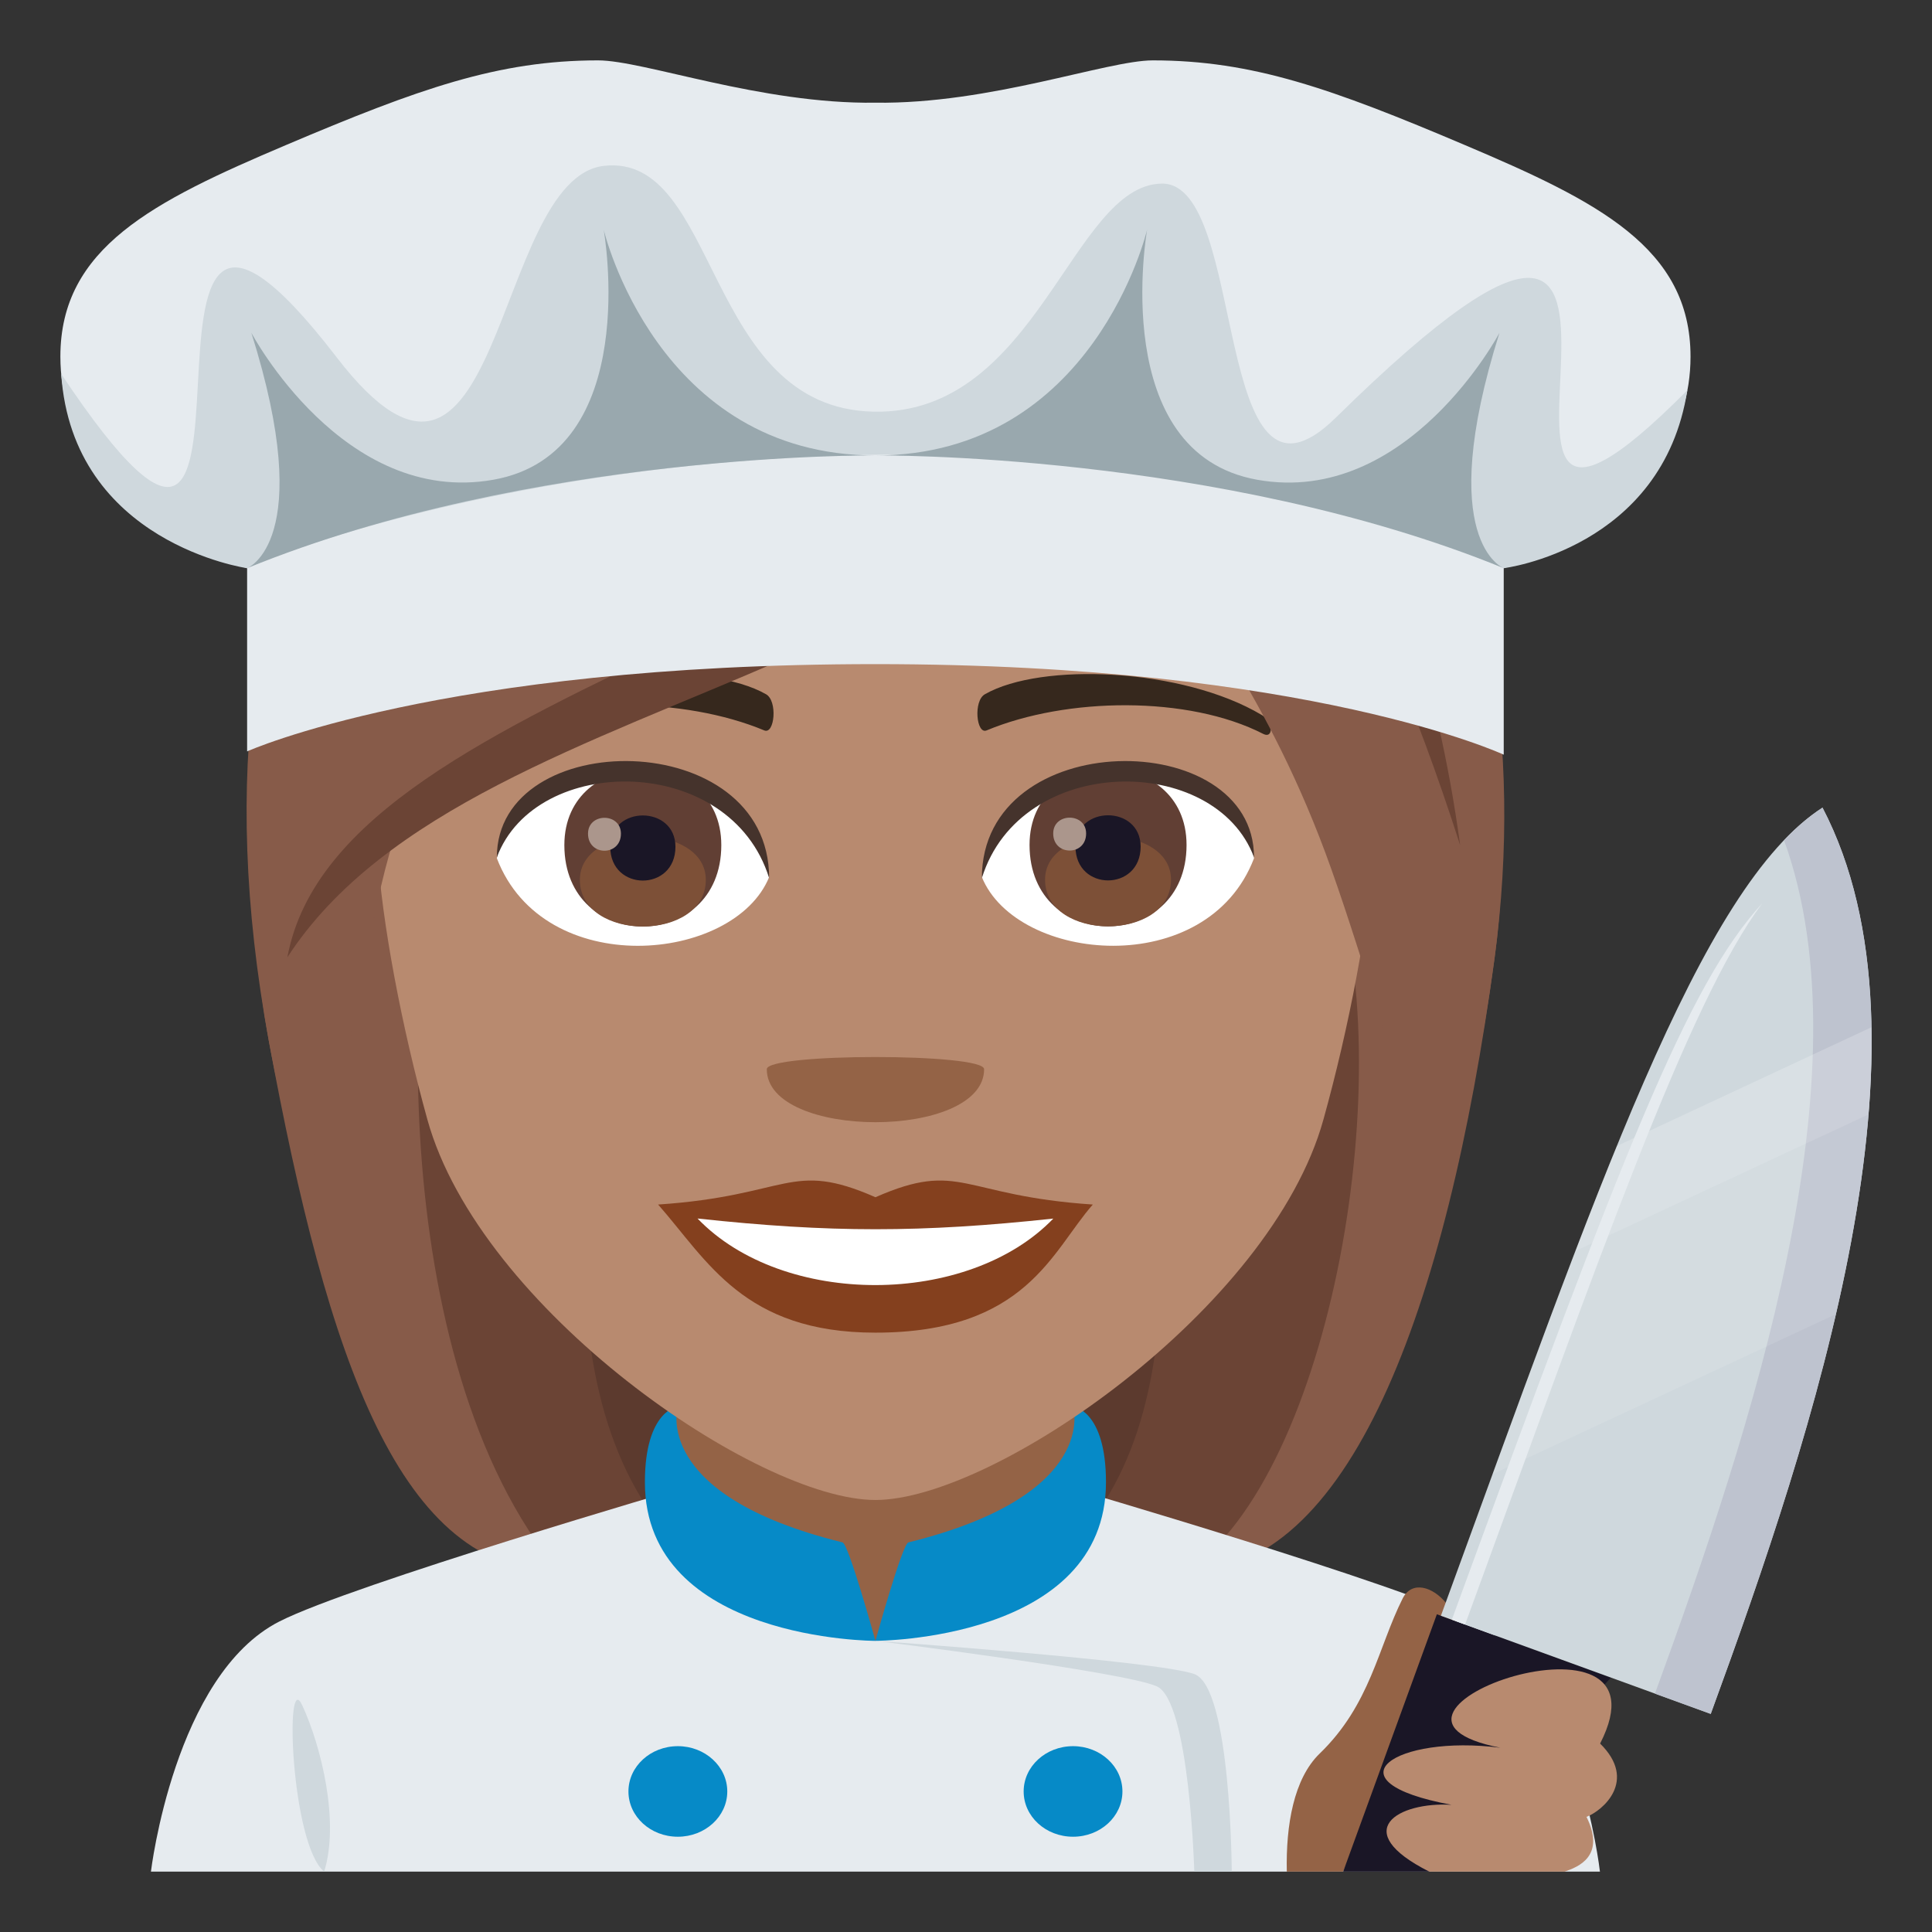 <?xml version="1.0" encoding="utf-8"?>
<!-- Generator: Adobe Illustrator 15.0.0, SVG Export Plug-In . SVG Version: 6.00 Build 0)  -->
<!DOCTYPE svg PUBLIC "-//W3C//DTD SVG 1.1//EN" "http://www.w3.org/Graphics/SVG/1.1/DTD/svg11.dtd">
<svg version="1.1" id="Layer_1" xmlns:x="http://ns.adobe.com/Extensibility/1.0/" xmlns:i="http://ns.adobe.com/AdobeIllustrator/10.0/" xmlns:graph="http://ns.adobe.com/Graphs/1.0/"
	 xmlns="http://www.w3.org/2000/svg" xmlns:xlink="http://www.w3.org/1999/xlink" xmlns:a="http://ns.adobe.com/AdobeSVGViewerExtensions/3.0/"
	 x="0px" y="0px" width="64px" height="64px" viewBox="0 0 64 64" enable-background="new 0 0 64 64" xml:space="preserve">
<rect x="0" y="0" width="64" height="64" fill="#333333" stroke="none"/>
<path fill="#5C3A2E" d="M17.783,15.476c-7.563,37.397-6.871,36.596,9.049,36.596C18.023,44.973,34.896,14.967,17.783,15.476z"/>
<path fill="#6B4435" d="M15.055,14.897c-5.518,28.414-0.758,35.708,3.471,37.175h4.844C12.033,42.871,29.754,14.338,15.055,14.897z"
	/>
<path fill="#5C3A2E" d="M40.031,15.475C47.594,52.871,46.9,52.07,30.982,52.07C39.084,46.373,22.916,14.966,40.031,15.475z"/>
<path fill="#6B4435" d="M42.758,14.896c8.068,25.85-0.018,35.979-3.469,37.174h-4.844C45.781,43.621,28.063,14.336,42.758,14.896z"
	/>
<path fill="#875B49" d="M44.1,28.787c2.336,6.571,0.025,20.057-4.811,23.286c5.359,0,8.625-8.549,10.217-20.31
	C51.496,17.068,39.938,17.06,44.1,28.787z"/>
<path fill="#875B49" d="M8.906,34.488c1.955,10.615,4.357,17.584,9.619,17.584c-5.867-6.998-5.176-21.76-3.51-25.433
	C23.516,20.812,5.604,16.537,8.906,34.488z"/>
<path fill="#E6EBEF" d="M9.256,53.713c2.4-1.223,13.453-4.451,13.453-4.451h12.658c0,0,11.045,3.221,13.434,4.449
	C52.27,55.488,53,62,53,62H5C5,62,5.773,55.482,9.256,53.713"/>
<polygon fill="#946346" points="22.281,51.084 29,54.355 35.721,51.084 35.721,44 22.281,44 "/>
<path fill="#CFD8DD" d="M10.738,62c0.514-1.641-0.09-4.137-0.727-5.512C9.42,55.209,9.643,61.098,10.738,62"/>
<path fill="#CFD8DD" d="M39.563,55.455C38.342,55.018,29,54.355,29,54.355s8.238,1.023,9.322,1.508
	C39.406,56.35,39.563,62,39.563,62h1.24C40.803,62,40.783,55.893,39.563,55.455z"/>
<path fill="#068AC7" d="M27.91,51.094c-6.389-1.576-5.455-4.506-5.455-4.506s-1.092,0.125-1.092,2.512
	c0,5.256,7.637,5.256,7.637,5.256S28.113,51.145,27.91,51.094"/>
<path fill="#068AC7" d="M35.547,46.588c0,0,0.928,2.93-5.455,4.506C29.887,51.145,29,54.355,29,54.355s7.637,0,7.637-5.256
	C36.637,46.713,35.547,46.588,35.547,46.588"/>
<path fill="#068AC7" d="M22.455,57.844c0.9,0,1.637,0.672,1.637,1.5c0,0.83-0.736,1.5-1.637,1.5c-0.906,0-1.637-0.67-1.637-1.5
	C20.818,58.516,21.549,57.844,22.455,57.844"/>
<path fill="#068AC7" d="M35.547,57.844c0.902,0,1.635,0.672,1.635,1.5c0,0.83-0.732,1.5-1.635,1.5c-0.906,0-1.637-0.67-1.637-1.5
	C33.91,58.516,34.641,57.844,35.547,57.844"/>
<line fill="none" x1="14.828" y1="62" x2="43.172" y2="62"/>
<path fill="#B88A6F" d="M29,6.489c-11.609,0-17.201,9.455-16.502,21.611c0.143,2.443,0.822,5.968,1.66,8.988
	C15.9,43.367,25.088,49.689,29,49.689c3.91,0,13.1-6.322,14.84-12.602c0.84-3.02,1.52-6.544,1.664-8.988
	C46.201,15.944,40.611,6.489,29,6.489z"/>
<path fill="#84401E" d="M29,39.66c-2.822-1.24-2.844-0.049-7.199,0.242c1.635,1.857,2.838,4.244,7.197,4.244
	c5.004,0,5.85-2.711,7.203-4.244C31.842,39.611,31.822,38.42,29,39.66z"/>
<path fill="#FFFFFF" d="M23.107,40.365c2.844,2.959,8.977,2.92,11.785,0.002C30.514,40.838,27.488,40.838,23.107,40.365z"/>
<path fill="#36281D" d="M41.795,23.684c-2.617-1.56-7.309-1.75-9.166-0.688c-0.393,0.214-0.287,1.341,0.053,1.2
	c2.648-1.104,6.682-1.158,9.168,0.117C42.184,24.483,42.189,23.911,41.795,23.684z"/>
<path fill="#36281D" d="M16.207,23.684c2.615-1.56,7.307-1.75,9.166-0.688c0.393,0.214,0.289,1.341-0.055,1.2
	c-2.648-1.104-6.68-1.159-9.166,0.117C15.818,24.483,15.811,23.911,16.207,23.684z"/>
<path fill="#946346" d="M32.6,35.418c0,2.342-7.199,2.342-7.199,0C25.4,34.881,32.6,34.881,32.6,35.418z"/>
<path fill="#FFFFFF" d="M41.541,28.431c-1.551,4.06-7.861,3.464-9.016,0.623C33.4,24.489,40.688,24.098,41.541,28.431z"/>
<path fill="#613F34" d="M34.105,27.99c0,3.596,5.201,3.596,5.201,0C39.307,24.652,34.105,24.652,34.105,27.99z"/>
<path fill="#7D5037" d="M34.619,29.139c0,2.063,4.172,2.063,4.172,0C38.791,27.226,34.619,27.226,34.619,29.139z"/>
<path fill="#1A1626" d="M35.627,28.046c0,1.492,2.158,1.492,2.158,0C37.785,26.661,35.627,26.661,35.627,28.046z"/>
<path fill="#AB968C" d="M34.889,27.61c0,0.754,1.09,0.754,1.09,0C35.979,26.911,34.889,26.911,34.889,27.61z"/>
<path fill="#45332C" d="M41.541,28.4c0-4.361-9.016-4.361-9.016,0.69C33.811,24.945,40.254,24.945,41.541,28.4z"/>
<path fill="#FFFFFF" d="M16.459,28.431c1.553,4.06,7.863,3.466,9.02,0.623C24.602,24.489,17.314,24.098,16.459,28.431z"/>
<path fill="#613F34" d="M18.695,27.995c0,3.596,5.199,3.596,5.199,0C23.895,24.658,18.695,24.658,18.695,27.995z"/>
<path fill="#7D5037" d="M19.209,29.145c0,2.063,4.172,2.063,4.172,0C23.381,27.232,19.209,27.232,19.209,29.145z"/>
<path fill="#1A1626" d="M20.215,28.051c0,1.492,2.16,1.492,2.16,0C22.375,26.667,20.215,26.667,20.215,28.051z"/>
<path fill="#AB968C" d="M19.479,27.616c0,0.754,1.09,0.754,1.09,0C20.568,26.916,19.479,26.916,19.479,27.616z"/>
<path fill="#45332C" d="M16.459,28.4c0-4.361,9.02-4.361,9.02,0.688C24.191,24.944,17.748,24.944,16.459,28.4z"/>
<path fill="#875B49" d="M40.26,8.179c-7.064,8.342-0.322,8.881,3.84,20.607c2.336,6.571,3.814,14.737,5.406,2.976
	C51.496,17.068,43.852,6.952,40.26,8.179z"/>
<path fill="#875B49" d="M22.916,4.985c-8.961,2.43-17.313,11.552-14.01,29.503c1.955,10.615,2.77-3.803,4.436-7.476
	c8.502-5.827,24.709-10.613,26.918-18.833C41.381,6.283,31.881,2.279,22.916,4.985z"/>
<path fill="#6B4435" d="M16.051,18.062c3.789-0.885,21.916-1.302,24.209-9.883C35.977,12.113,31.537,13.184,16.051,18.062z"/>
<path fill="#6B4435" d="M9.52,31.71c6.355-9.774,27.178-8.695,30.74-23.531C33.346,20.631,11.256,22.315,9.52,31.71z"/>
<path fill="#6B4435" d="M38.164,10.213c-1.641,2.977,4.061-1.398,10.205,17.785C46.854,16.784,41.662,9.061,38.164,10.213z"/>
<path fill="#E6EBEF" d="M29,11c-14.01,0-20.814,7-20.814,7v6.891C8.186,24.89,14.602,22,29,22c14.396,0,20.813,3,20.813,3v-7
	C49.813,18,43.01,11,29,11"/>
<path fill="#E6EBEF" d="M48.523,4.804C44.119,2.935,41.49,2,38.188,2c-1.521,0-5.387,1.453-9.189,1.402
	C25.197,3.453,21.332,2,19.811,2c-3.305,0-5.932,0.936-10.338,2.805C5.074,6.671,2,8.205,2,11.812c0,5.115,6.186,7.01,6.186,7.01
	s20.953-8.412,41.627,0c0,0,6.188-1.895,6.188-7.01C56,8.205,52.926,6.671,48.523,4.804"/>
<path fill="#CFD8DD" d="M44.254,13.832c-4.152,4.086-2.885-7.793-5.771-7.75c-2.975,0.043-4.121,7.666-9.541,7.555
	c-5.625-0.113-5.107-8.574-8.934-8.143c-3.713,0.418-3.363,13.486-8.859,6.338C2.66,0.789,10.432,25,2.027,12.386
	C2.402,18,8.186,18.822,8.186,18.822c4.111-1.877,23.902-7.439,41.627,0c0,0,5.264-0.646,6.082-5.895
	C46.125,22.789,58.398-0.086,44.254,13.832z"/>
<path fill="#99A8AE" d="M19.998,7.607c0,0,1.32,7.402-3.654,8.285c-4.975,0.885-8.018-4.869-8.018-4.869
	c2.182,6.922-0.141,7.799-0.141,7.799C17.641,14.966,29,15.087,29,15.087C21.758,15.087,19.998,7.607,19.998,7.607"/>
<path fill="#99A8AE" d="M49.672,11.025c0,0-3.041,5.752-8.018,4.869S38,7.607,38,7.607s-1.758,7.48-9,7.48
	c0,0,11.357-0.121,20.813,3.734C49.813,18.822,47.492,17.945,49.672,11.025"/>
<path fill="#946346" d="M47.787,55.262c1.486-1.43-0.711-3.527-1.322-2.311c-0.818,1.629-1.066,3.51-2.75,5.139
	c-0.857,0.83-1.121,2.367-1.088,3.91h1.867C44.494,62,47.186,55.84,47.787,55.262z"/>
<polygon fill="#1A1626" points="53.365,55.574 47.598,53.475 44.494,62 47.346,62 "/>
<path fill="#CFD8DD" d="M47.732,53.523l8.938,3.252c3.441-9.404,7.727-22.303,3.703-30.021
	C56.295,29.378,52.916,39.355,47.732,53.523z"/>
<path fill="#BEC3CF" d="M54.822,56.104l1.848,0.672c3.441-9.404,7.727-22.303,3.703-30.021c-0.432,0.277-0.855,0.638-1.275,1.077
	C61.902,35.572,58.031,47.313,54.822,56.104z"/>
<path opacity="0.1" fill="#FFFFFF" d="M49.441,48.836l11.375-5.303c0.52-2.24,0.904-4.471,1.08-6.617l-9.711,4.527
	C51.32,43.705,50.412,46.178,49.441,48.836z"/>
<path opacity="0.2" fill="#FFFFFF" d="M52.186,41.443l9.711-4.527c0.08-0.982,0.113-1.947,0.096-2.887l-8.432,3.934
	C53.111,39.061,52.656,40.219,52.186,41.443z"/>
<path fill="#E6EBEF" d="M58.375,29.925c-2.471,2.697-4.57,8.122-10.281,23.729l0.439,0.16C52.965,41.703,55.908,33.23,58.375,29.925
	z"/>
<path fill="#B88A6F" d="M53.006,57.758c1.256,1.234,0.076,2.229-0.451,2.428c0.643,1.305-0.277,1.66-0.725,1.814h-4.484
	c-2.691-1.357-1.023-2.32,0.738-2.213c-4.211-0.781-1.854-2.338,1.615-1.891C43.951,56.766,55.57,52.744,53.006,57.758z"/>
</svg>
